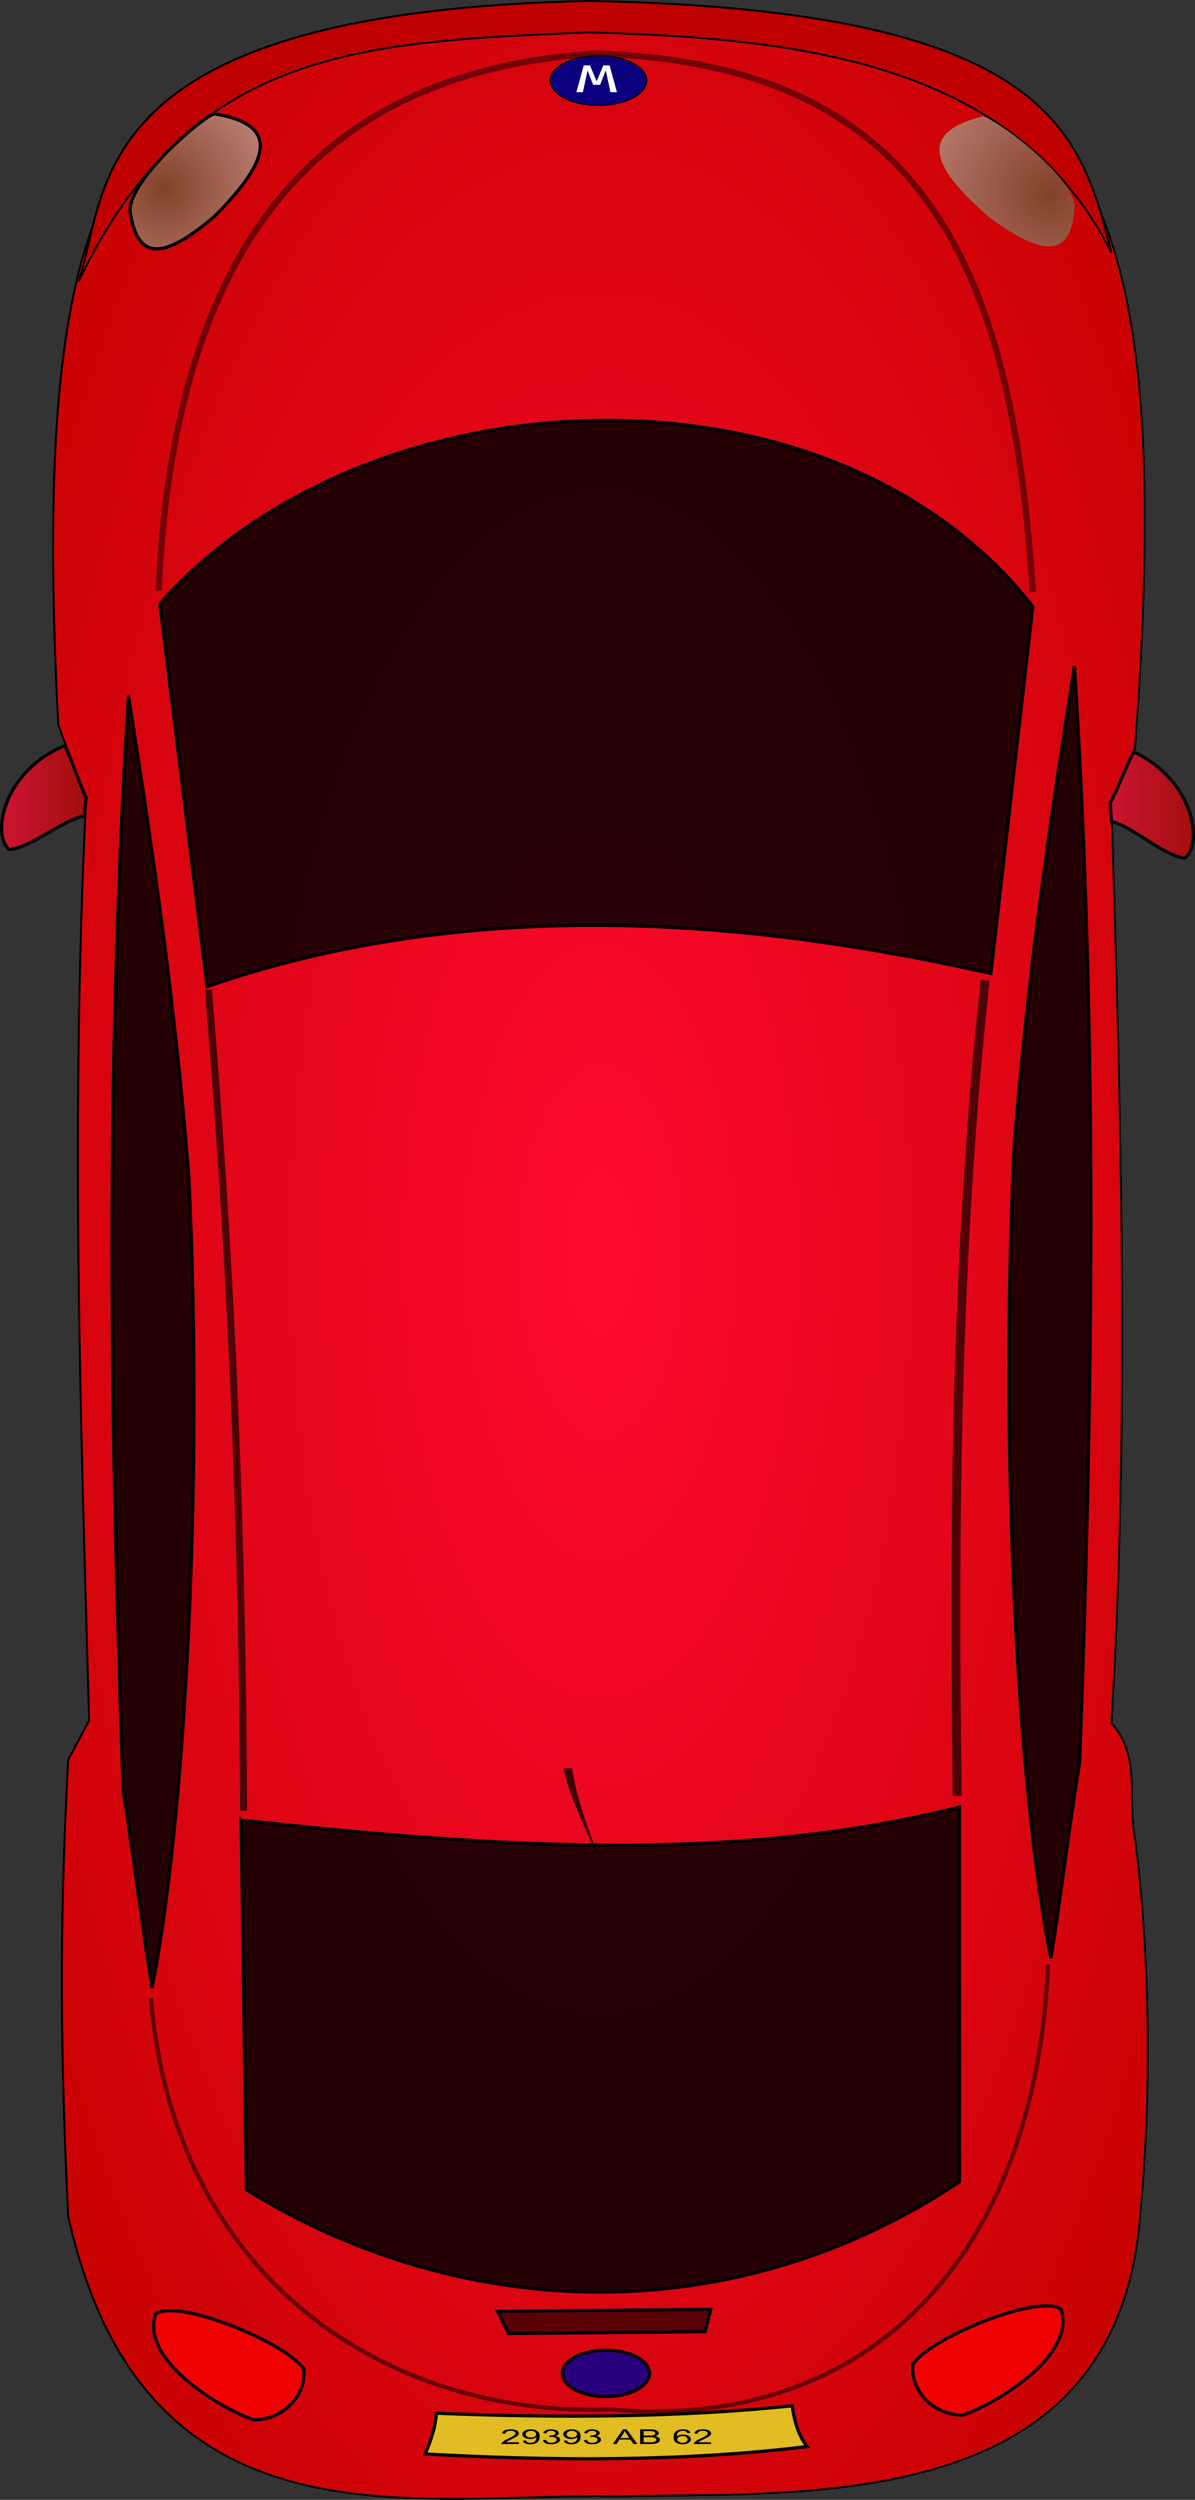 <?xml version="1.0" encoding="UTF-8"?>
<svg viewBox="0 0 464.051 970.73" xmlns="http://www.w3.org/2000/svg" xmlns:xlink="http://www.w3.org/1999/xlink">
 <rect x="0" y="0" width="464.051" height="970.73" fill="#333333" stroke="none"/>
 <defs>
  <linearGradient id="a">
   <stop stop-color="#ff0a31" offset="0"/>
   <stop stop-color="#c60200" offset="1"/>
  </linearGradient>
  <linearGradient id="b">
   <stop stop-color="#6b5635" offset="0"/>
   <stop stop-color="#fff" offset="1"/>
  </linearGradient>
  <linearGradient id="g" x1="-8.2759e-5" x2="34.114" gradientUnits="userSpaceOnUse" xlink:href="#a"/>
  <linearGradient id="f" x1="430.47" x2="464.05" gradientUnits="userSpaceOnUse" xlink:href="#a"/>
  <radialGradient id="e" cx="64.457" cy="72.083" r="87.263" fx="63.62" fy="73.342" gradientUnits="userSpaceOnUse" xlink:href="#b"/>
  <radialGradient id="d" cx="406.77" cy="75.563" r="112.72" fx="407.55" fy="75.168" gradientUnits="userSpaceOnUse" xlink:href="#b"/>
  <radialGradient id="c" cx="565.16" cy="346.26" r="420.99" gradientTransform="matrix(.663 0 0 1.508 -141.49 -36.096)" gradientUnits="userSpaceOnUse" xlink:href="#a"/>
 </defs>
 <path d="m231.35 2.092c175.61 6.158 228.86 30.31 209.41 288.39l-9.161 21.376c3.599 119.1 7.198 238.91 0 357.29 11.691 12.77 6.108 29.859 9.161 44.789 4.997 38.444 7.115 92.724 2.036 145.56-8.5 118.7-132.17 107.84-202.57 109.94-78.453-1.756-184.26 23.839-213.76-108.92-2.879-61.199-3.599-110.16 0-177.12l8.143-15.269c-3.277-117.65-7.274-233.13-1.194-357.26l-10.797-29.511c-13.196-254.32 36.949-270.4 208.74-279.28z" fill="url(#c)" fill-rule="evenodd" stroke="#000" stroke-width=".75"/>
 <path d="m431.6 98.096c-37.324-74.309-122.49-83.47-203.59-85.506-86.185 3.732-154.05 5.429-197.48 96.703 11.876-34.61 0.339-104.85 198.5-108.92 179.83 3.393 190.69 51.575 202.57 97.721z" fill="#bf0000" fill-rule="evenodd" stroke="#000" stroke-width=".75"/>
 <path d="m62.092 234.5c80.416-91.274 260.59-99.078 338.97 1.018l-16.287 142.51c-73.969-16.626-190.69-34.27-304.36 5.09l-18.323-148.62z" fill-opacity=".831" fill-rule="evenodd" stroke="#000" stroke-width="1.25"/>
 <path d="m93.648 706.82c99.078 10.519 191.03 16.965 278.91-5.09v145.56c-87.202 58.022-192.73 54.968-276.88 3.054l-2.036-143.53z" fill-opacity=".831" fill-rule="evenodd" stroke="#000" stroke-width="1.25"/>
 <path d="m440.25 292.01c23.243 10.688 27.145 35.627 19.85 41.226-8.143-0.848-20.359-12.385-28.502-14.251l-0.509-7.125c3.393-6.447 5.768-13.403 9.161-19.85z" fill="url(#f)" fill-opacity=".75" fill-rule="evenodd" stroke="#000" stroke-width="1.25"/>
 <path d="m25.21 289.54c-23.69 9.655-28.686 34.399-21.644 40.313 8.173-0.489 20.884-11.477 29.101-12.983l0.822-7.096c-3.106-6.59-5.173-13.644-8.279-20.233z" fill="url(#g)" fill-opacity=".75" fill-rule="evenodd" stroke="#000" stroke-width="1.25"/>
 <path d="m381.72 45.164c-24.939 6.108-20.868 19.341 3.054 39.699 19.51 14.081 31.386 16.456 32.574-5.09-1.696-12.554-30.368-33.252-35.627-34.61z" fill="url(#d)" fill-opacity=".75" fill-rule="evenodd"/>
 <path d="m83.154 44.172c25.351 4.077 22.359 17.595 0.157 39.816-18.311 15.609-29.957 18.934-32.878-2.446 0.679-12.65 27.588-35.593 32.721-37.37z" fill="url(#e)" fill-opacity=".75" fill-rule="evenodd" stroke="#000" stroke-width="1.25"/>
 <path d="m49.877 270.13c-9.161 147.26-7.125 283.32-2.036 425.49 4.072 25.109 7.125 51.236 11.197 76.345 12.385-61.924 20.189-192.56 14.251-315.56-5.259-66.165-13.572-123.68-23.412-186.28z" fill-opacity=".831" fill-rule="evenodd" stroke="#000" stroke-width="1.25"/>
 <path d="m417.24 258.62c9.161 147.26 7.125 283.32 2.036 425.49-4.072 25.109-7.125 51.236-11.197 76.345-12.385-61.924-20.189-192.56-14.251-315.56 5.259-66.165 13.572-123.68 23.412-186.28z" fill-opacity=".831" fill-rule="evenodd" stroke="#000" stroke-width="1.25"/>
 <path d="m193.21 897.5 82.775-0.72-2.159 8.637-76.297 0.72-4.319-8.637z" fill-opacity=".581" fill-rule="evenodd" stroke="#000" stroke-width="1.25"/>
 <path transform="translate(-142.93 -44.013)" d="m395.16 965.63a16.915 8.997 0 1 1 -33.83 0 16.915 8.997 0 1 1 33.83 0z" fill="#29007d" fill-rule="evenodd" stroke="#000" stroke-width="1.25"/>
 <path d="m354.44 918.38c5.518-10.077 49.185-28.072 57.583-21.594 5.998 17.995-25.432 36.709-38.149 41.028-10.797-1e-5 -20.154-8.637-19.434-19.434z" fill="#f00" fill-opacity=".718" fill-rule="evenodd" stroke="#000" stroke-width="1.25"/>
 <path d="m118 920.24c-5.518-10.077-49.185-28.072-57.583-21.594-5.998 17.995 25.432 36.709 38.149 41.028 10.797-1e-5 20.154-8.637 19.434-19.434z" fill="#f00" fill-opacity=".718" fill-rule="evenodd" stroke="#000" stroke-width="1.25"/>
 <path d="m382.51 380.7c-11.517 107.97-12.236 214.5-10.797 316.7" fill="none" stroke="#000" stroke-opacity=".645" stroke-width="3.5"/>
 <path d="m80.92 384.3c9.837 117.8 13.196 217.61 13.676 318.86" fill="none" stroke="#000" stroke-opacity=".661" stroke-width="2.75"/>
 <path d="m222.3 686.63c-0.465-1.012 0.235 2.217 0.436 3.313 0.399 2.174 0.889 4.329 1.441 6.469 1.639 6.354 3.808 12.513 6.136 18.642l1.735 4.305-0.834 0.156-1.79-4.301c-3.674-9.026-8.731-18.929-10.614-28.583h3.49z" fill-opacity=".75"/>
 <path d="m169.45 937.09c-0.36 5.638-2.159 10.557-4.319 15.835 47.626 2.639 99.21 3.119 148.28-2.879-2.999-3.839-4.918-9.117-5.758-15.835-43.907 4.559-91.412 4.799-138.2 2.879z" fill="#e1bd23" fill-rule="evenodd" stroke="#000" stroke-width="1.25"/>
 <path transform="matrix(1 0 0 .866 -142.6 -33.28)" d="m393.72 74.536a18.714 11.157 0 1 1 -37.429 0 18.714 11.157 0 1 1 37.429 0z" fill="#0a007d" fill-rule="evenodd" stroke="#000" stroke-width=".5"/>
 <path transform="scale(1.354 -.739)" d="m165.31-48.445h1.857l1.348 11.427 1.603-7.561h1.989l1.622 7.58 1.348-11.446h1.857l-2.103 14.076h-1.801l-1.914-8.363-1.905 8.363h-1.801l-2.103-14.076z" fill="#fff"/>
 <path d="m61.583 229.32c6.108-136.88 64.129-201.57 169.48-208.53 130.97 3.921 162.19 87.509 169.99 209.06" fill="none" stroke="#000" stroke-opacity=".468" stroke-width="2.434"/>
 <path transform="scale(1.339 .747)" d="m150.487,1269.597v.9h-5.043c-.007-.226.029-.442.109-.651 .128-.344.334-.682.617-1.015s.691-.718 1.226-1.155c.829-.68 1.39-1.219 1.681-1.616s.437-.773.437-1.127c0-.371-.133-.684-.398-.939s-.612-.383-1.038-.383c-.451,0-.812.135-1.082.406s-.408.645-.411,1.124l-.963-.099c.066-.718.314-1.266.744-1.642s1.008-.565 1.733-.565 1.311.203 1.738.609 .64.909.64,1.509c0,.305-.062.605-.187.9s-.332.606-.622.932-.771.774-1.444,1.343c-.562.472-.923.792-1.082.96s-.291.337-.396.507h3.742zm1.15-.864 .9-.083c.076.423.222.73.437.921s.491.286.827.286c.288,0 .54-.066.757-.198s.395-.308.533-.528 .255-.518.349-.892 .141-.756.141-1.145c0-.042-.002-.104-.005-.187-.187.298-.443.54-.768.726s-.676.278-1.054.278c-.631,0-1.166-.229-1.603-.687s-.656-1.062-.656-1.811c0-.774.228-1.397.684-1.868s1.028-.708 1.715-.708c.496,0 .95.134 1.361.401s.723.648.937,1.142 .32,1.21.32,2.147c-1e-005,.975-.106,1.751-.317,2.329s-.527,1.017-.945,1.319-.908.453-1.47.453c-.597,0-1.084-.166-1.462-.497s-.605-.797-.682-1.397zm3.836-3.367c0-.538-.143-.965-.429-1.28s-.631-.474-1.033-.474c-.416,0-.779.17-1.088.51s-.463.781-.463,1.322c-1e-005,.486.147.88.44,1.184s.655.455 1.085.455 .79-.152 1.069-.455 .419-.724.419-1.262zm1.962,3.117 .937-.125c.108.531.291.913.549,1.147s.573.351.945.351c.441,0 .813-.153 1.116-.458s.455-.683.455-1.135c-1e-005-.43-.141-.785-.422-1.064s-.638-.419-1.072-.419c-.177,0-.397.035-.661.104l.104-.822c.062.007.113.01.151.01 .399,0 .758-.104 1.077-.312s.479-.529.479-.963c-1e-005-.344-.116-.628-.349-.854s-.533-.338-.9-.338c-.364,0-.668.115-.911.344s-.399.573-.468,1.03l-.937-.167c.115-.628.375-1.115.781-1.46s.911-.518 1.514-.518c.416,0 .8.089 1.15.268s.618.422.804.731 .278.637.278.984c-1e-005,.33-.088.63-.265.9s-.439.486-.786.645c.451.104.801.32 1.051.648s.375.738.375,1.231c-1e-005,.666-.243,1.231-.729,1.694s-1.1.695-1.842.695c-.67,0-1.226-.2-1.668-.599s-.695-.916-.757-1.551zm6.068.25 .9-.083c.076.423.222.73.437.921s.491.286.827.286c.288,0 .54-.066.757-.198s.395-.308.533-.528 .255-.518.349-.892 .141-.756.141-1.145c0-.042-.002-.104-.005-.187-.187.298-.443.54-.768.726s-.676.278-1.054.278c-.631,0-1.166-.229-1.603-.687s-.656-1.062-.656-1.811c0-.774.228-1.397.684-1.868s1.028-.708 1.715-.708c.496,0 .95.134 1.361.401s.723.648.937,1.142 .32,1.21.32,2.147c-1e-005,.975-.106,1.751-.317,2.329s-.527,1.017-.945,1.319-.908.453-1.47.453c-.597,0-1.084-.166-1.462-.497s-.605-.797-.682-1.397zm3.836-3.367c0-.538-.143-.965-.429-1.28s-.631-.474-1.033-.474c-.416,0-.779.17-1.088.51s-.463.781-.463,1.322c0,.486.147.88.44,1.184s.655.455 1.085.455 .79-.152 1.069-.455 .419-.724.419-1.262zm1.962,3.117 .937-.125c.108.531.291.913.549,1.147s.573.351.945.351c.441,0 .813-.153 1.116-.458s.455-.683.455-1.135c-1e-005-.43-.141-.785-.422-1.064s-.638-.419-1.072-.419c-.177,0-.397.035-.661.104l.104-.822c.062.007.113.01.151.01 .399,0 .758-.104 1.077-.312s.479-.529.479-.963c0-.344-.116-.628-.349-.854s-.533-.338-.9-.338c-.364,0-.668.115-.911.344s-.399.573-.468,1.03l-.937-.167c.115-.628.375-1.115.781-1.46s.911-.518 1.514-.518c.416,0 .8.089 1.15.268s.618.422.804.731 .278.637.278.984c-1e-005,.33-.088.63-.265.9s-.439.486-.786.645c.451.104.801.32 1.051.648s.375.738.375,1.231c0,.666-.243,1.231-.729,1.694s-1.1.695-1.842.695c-.67,0-1.226-.2-1.668-.599s-.695-.916-.757-1.551zm8.426,2.014 2.93-7.63h1.088l3.123,7.63h-1.15l-.89-2.311h-3.19l-.838,2.311h-1.072zm2.201-3.133h2.587l-.796-2.113c-.243-.642-.423-1.169-.541-1.582-.097.489-.234.975-.411,1.457l-.838,2.238zm5.714,3.133v-7.63h2.862c.583,0 1.05.077 1.403.232s.628.392.827.713 .299.657.299,1.007c-1e-005,.326-.088.633-.265.921s-.444.52-.801.697c.461.135.816.366 1.064.692s.372.711.372,1.155c0,.357-.075.69-.226.997s-.337.544-.559.71-.5.292-.835.377-.745.128-1.231.128h-2.909zm1.01-4.424h1.65c.448,0 .768-.029.963-.088 .257-.076.45-.203.58-.38s.195-.399.195-.666c0-.253-.061-.476-.182-.669s-.295-.324-.52-.396-.612-.107-1.161-.107h-1.525v2.305zm0,3.523h1.9c.326,0 .555-.012.687-.036 .232-.042.427-.111.583-.208s.284-.238.385-.424 .151-.4.151-.643c0-.284-.073-.532-.219-.742s-.348-.357-.606-.442-.631-.128-1.116-.128h-1.764v2.623zm13.588-4.861-.932.073c-.083-.368-.201-.635-.354-.801-.253-.267-.566-.401-.937-.401-.298,0-.56.083-.786.25-.295.215-.527.529-.697.942s-.258,1.001-.265,1.764c.226-.344.501-.599.827-.765s.668-.25 1.025-.25c.625,0 1.156.23 1.595.69s.658,1.054.658,1.782c0,.479-.103.924-.31,1.335s-.49.726-.851.945-.77.328-1.228.328c-.781,0-1.417-.287-1.91-.861s-.739-1.521-.739-2.839c0-1.474.272-2.547.817-3.216 .475-.583 1.115-.874 1.92-.874 .6,0 1.092.168 1.475.505s.613.801.69,1.395zm-3.825,3.289c0,.323.069.631.206.926s.329.519.575.674 .505.232.775.232c.396,0 .736-.16 1.02-.479s.427-.753.427-1.301c0-.527-.141-.943-.422-1.246s-.635-.455-1.062-.455c-.423,0-.782.152-1.077.455s-.442.702-.442,1.194zm9.82,1.572v.9h-5.043c-.007-.226.029-.442.109-.651 .128-.344.334-.682.617-1.015s.691-.718 1.226-1.155c.829-.68 1.39-1.219 1.681-1.616s.437-.773.437-1.127c0-.371-.133-.684-.398-.939s-.612-.383-1.038-.383c-.451,0-.812.135-1.082.406s-.408.645-.411,1.124l-.963-.099c.066-.718.314-1.266.744-1.642s1.008-.565 1.733-.565 1.311.203 1.738.609 .64.909.64,1.509c0,.305-.062.605-.187.9s-.332.606-.622.932-.771.774-1.444,1.343c-.562.472-.923.792-1.082.96s-.291.337-.396.507h3.742z"/>
 <path d="m406.98 762.9c-4.799 112.29-68.619 181.39-169.87 172.75-86.854 2.879-169.39-50.385-178.51-159.79" fill="none" stroke="#000" stroke-opacity=".524" stroke-width="1.625"/>
</svg>
